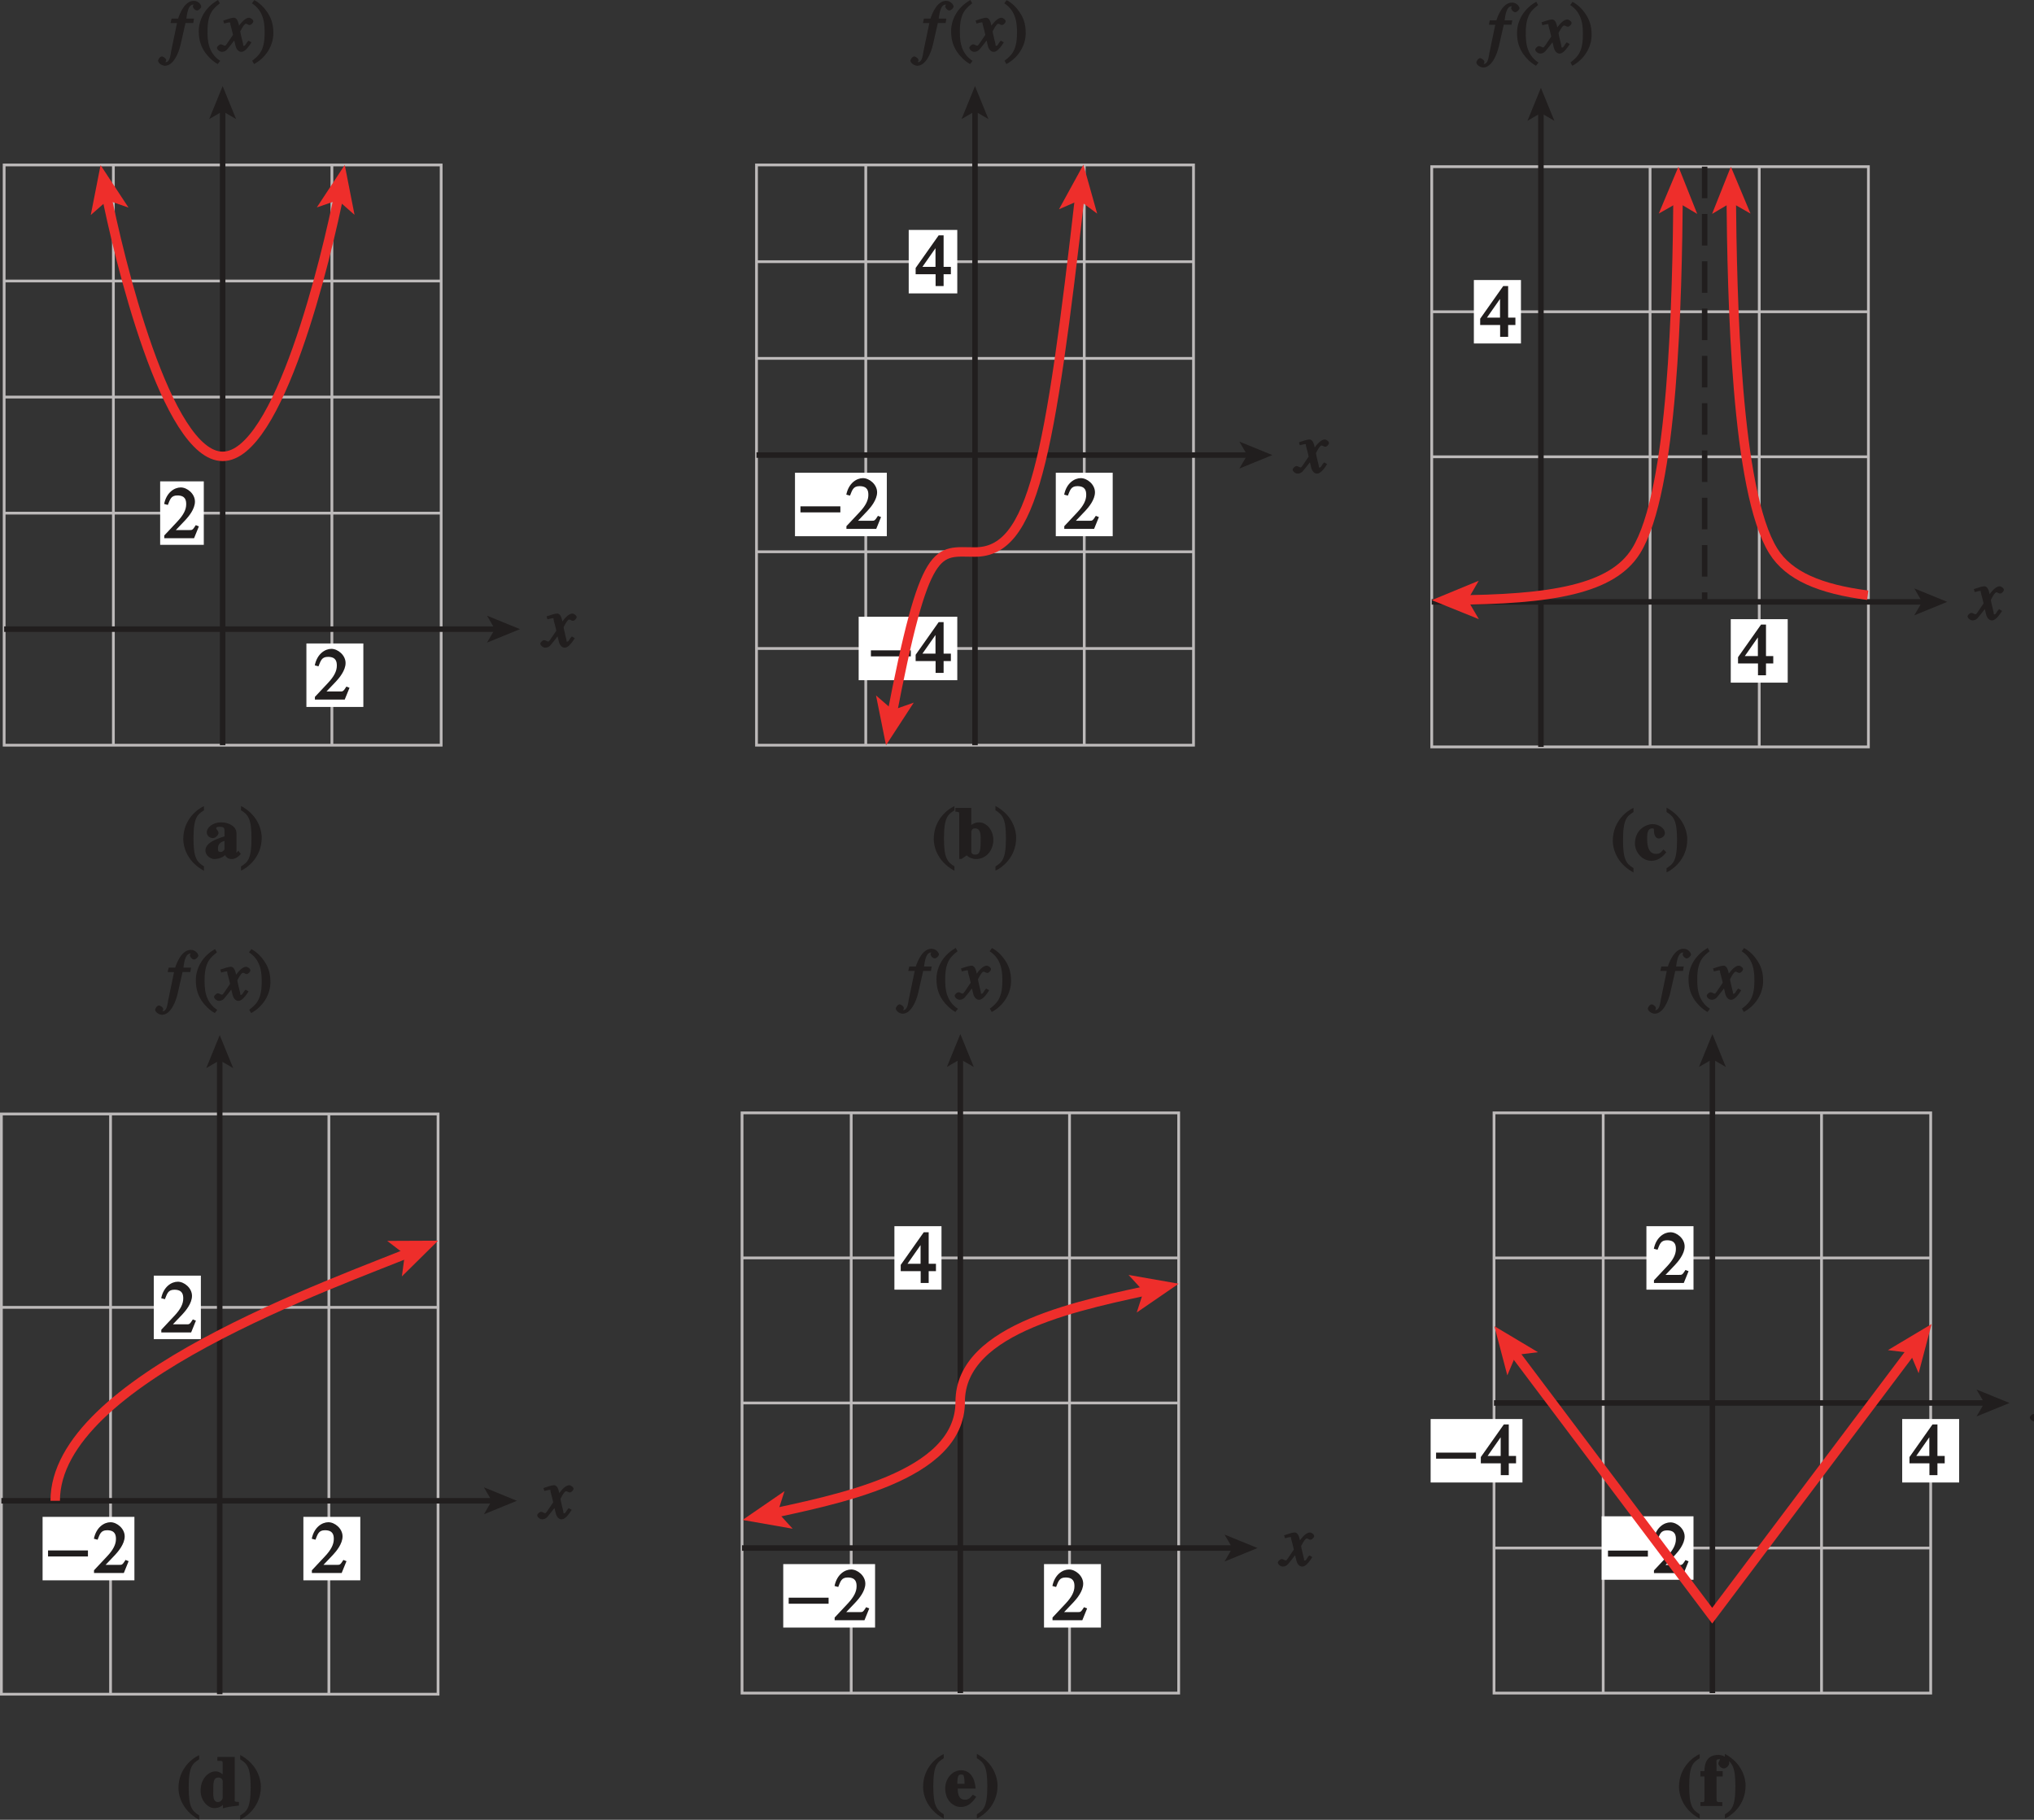 <?xml version="1.0" encoding="UTF-8" standalone="no"?>
<svg
   xmlns:dc="http://purl.org/dc/elements/1.1/"
   xmlns:cc="http://creativecommons.org/ns#"
   xmlns:rdf="http://www.w3.org/1999/02/22-rdf-syntax-ns#"
   xmlns:svg="http://www.w3.org/2000/svg"
   xmlns="http://www.w3.org/2000/svg"
   xmlns:xlink="http://www.w3.org/1999/xlink"
   xmlns:sodipodi="http://sodipodi.sourceforge.net/DTD/sodipodi-0.dtd"
   xmlns:inkscape="http://www.inkscape.org/namespaces/inkscape"
   width="258.009pt"
   height="230.84pt"
   viewBox="0 0 258.009 230.84"
   version="1.1"
   id="svg5184"
   inkscape:version="0.91 r13725"
   sodipodi:docname="fig-2-3-34.svg">
  <rect x="0" y="0" width="258.009" height="230.84" fill="#333333" stroke="none"/>
  <sodipodi:namedview
     pagecolor="#ffffff"
     bordercolor="#666666"
     borderopacity="1"
     objecttolerance="10"
     gridtolerance="10"
     guidetolerance="10"
     inkscape:pageopacity="0"
     inkscape:pageshadow="2"
     inkscape:window-width="1366"
     inkscape:window-height="715"
     id="namedview5679"
     showgrid="false"
     fit-margin-top="0"
     fit-margin-left="0"
     fit-margin-right="0"
     fit-margin-bottom="0"
     inkscape:zoom="1.0540346"
     inkscape:cx="104.70212"
     inkscape:cy="65.471041"
     inkscape:window-x="0"
     inkscape:window-y="0"
     inkscape:window-maximized="1"
     inkscape:current-layer="surface1" />
  <defs
     id="defs5186">
    <g
       id="g5188">
      <symbol
         overflow="visible"
         id="glyph0-0"
         style="overflow:visible">
        <path
           style="stroke:none"
           d=""
           id="path5191"
           inkscape:connector-curvature="0" />
      </symbol>
      <symbol
         overflow="visible"
         id="glyph0-1"
         style="overflow:visible">
        <path
           style="stroke:none"
           d="m 2.75,-6.516 c -0.484,0.219 -2.484,1.469 -2.484,4.109 0,0.734 0.297,2.75 2.625,4.016 l 0,-0.562 C 1.969,0.5 1.562,-0.047 1.562,-2.5 c 0,-2.734 0.531,-3.031 1.328,-3.562 l 0,-0.516 z m 0,0"
           id="path5194"
           inkscape:connector-curvature="0" />
      </symbol>
      <symbol
         overflow="visible"
         id="glyph0-2"
         style="overflow:visible">
        <path
           style="stroke:none"
           d="M 4.156,-0.812 4.062,-0.719 c -0.016,0.031 0.047,0 0.016,0 -0.203,0 -0.062,-0.031 -0.062,-0.094 l 0,-2.344 c 0,-0.844 -0.938,-1.375 -1.938,-1.375 -1.109,0 -1.828,0.688 -1.828,1.25 0,0.625 0.625,0.75 0.734,0.75 0.469,0 0.75,-0.469 0.75,-0.641 0,-0.344 -0.281,-0.422 -0.281,-0.609 0,-0.141 0.078,-0.188 0.406,-0.188 0.656,0 0.641,0.203 0.641,0.656 l 0,0.562 c -1.125,0.344 -2.422,0.844 -2.422,1.781 0,0.688 0.703,1.094 1.141,1.094 0.219,0 0.938,-0.078 1.344,-0.5 0,-0.016 0.203,0.5 0.844,0.5 0.406,0 0.828,-0.25 1.156,-0.641 l -0.297,-0.406 z m -1.625,-0.328 C 2.406,-0.984 2.297,-0.781 2,-0.781 c -0.328,0 -0.328,-0.188 -0.328,-0.469 0,-0.781 0.766,-0.906 0.828,-0.922 l 0,1.094 z m 0,0"
           id="path5197"
           inkscape:connector-curvature="0" />
      </symbol>
      <symbol
         overflow="visible"
         id="glyph0-3"
         style="overflow:visible">
        <path
           style="stroke:none"
           d="M 0.25,1.516 C 0.734,1.281 2.719,0.031 2.719,-2.594 c 0,-0.734 -0.297,-2.766 -2.625,-4.016 l 0,0.547 c 0.922,0.562 1.328,1.109 1.328,3.547 0,2.75 -0.531,3.047 -1.328,3.578 l 0,0.516 z m 0,0"
           id="path5200"
           inkscape:connector-curvature="0" />
      </symbol>
      <symbol
         overflow="visible"
         id="glyph0-4"
         style="overflow:visible">
        <path
           style="stroke:none"
           d="M 0.156,-5.875 C 0.484,-5.812 0.5,-5.906 0.5,-5.484 l 0,5.594 0.297,0 0.656,-0.453 C 1.781,-0.016 2.312,0.125 2.594,0.125 c 1.484,0 2.234,-1.281 2.234,-2.422 0,-1.188 -0.797,-2.234 -1.828,-2.234 -0.625,0 -1.047,0.375 -1.203,0.547 l 0.234,0.094 0,-2.469 -2.016,0 0,0.469 z m 1.875,2.5 c 0.078,-0.203 0.078,-0.391 0.5,-0.391 0.781,0 0.688,1.062 0.688,1.594 0,1.422 -0.172,1.734 -0.703,1.734 -0.5,0 -0.484,-0.312 -0.484,-0.578 z m 0,0"
           id="path5203"
           inkscape:connector-curvature="0" />
      </symbol>
      <symbol
         overflow="visible"
         id="glyph0-5"
         style="overflow:visible">
        <path
           style="stroke:none"
           d="m 0.125,0 2.641,0 0,-0.484 C 2.047,-0.5 2.031,-0.438 2.031,-1.062 l 0,-2.688 0.781,0 0,-0.672 -0.781,0 0,-0.953 c 0,-0.25 -0.125,-0.562 0.297,-0.562 0.109,0 0.125,-0.109 0.125,0.031 0,0.141 -0.188,0.281 -0.188,0.531 0,0.172 0.297,0.609 0.672,0.609 0.359,0 0.703,-0.375 0.703,-0.688 0,-0.625 -0.812,-1.031 -1.359,-1.031 -1.641,0 -1.781,1.328 -1.781,2.062 l -0.516,0 0,0.672 0.516,0 0,2.859 c 0,0.484 -0.062,0.375 -0.516,0.406 l 0,0.484 z m 0,0"
           id="path5206"
           inkscape:connector-curvature="0" />
      </symbol>
      <symbol
         overflow="visible"
         id="glyph0-6"
         style="overflow:visible">
        <path
           style="stroke:none"
           d="m 1.609,-2.672 c 0,-1.25 0.172,-1.312 0.5,-1.312 0.328,0 0.297,0.094 0.344,0.297 0.078,0.266 0.078,0.734 0.078,0.875 l -0.922,0 z m 1.906,1.312 c -0.172,0.203 -0.391,0.562 -0.922,0.562 -0.844,0 -0.906,-0.781 -0.938,-1.406 l 2.281,0 c -0.047,-0.625 -0.297,-2.328 -1.859,-2.328 -1.031,0 -2,0.984 -2,2.312 0,1.547 1.062,2.344 1.969,2.344 0.719,0 1.328,-0.328 1.969,-1.297 L 3.578,-1.438 Z m 0,0"
           id="path5209"
           inkscape:connector-curvature="0" />
      </symbol>
      <symbol
         overflow="visible"
         id="glyph0-7"
         style="overflow:visible">
        <path
           style="stroke:none"
           d="M 3.609,-1.219 C 3.391,-0.969 3.266,-0.75 2.75,-0.75 2.047,-0.75 1.625,-1.344 1.625,-2.594 1.625,-3 1.562,-3.984 2.266,-3.984 c 0.125,0 0.219,-0.047 0.219,0.219 0,0.484 0.141,1.062 0.641,1.062 0.078,0 0.75,-0.125 0.75,-0.703 0,-0.656 -0.891,-1.125 -1.531,-1.125 -0.844,0 -2.266,0.688 -2.266,2.469 0,1.094 0.922,2.188 2.078,2.188 0.703,0 1.391,-0.391 1.891,-1.094 L 3.703,-1.312 Z m 0,0"
           id="path5212"
           inkscape:connector-curvature="0" />
      </symbol>
      <symbol
         overflow="visible"
         id="glyph0-8"
         style="overflow:visible">
        <path
           style="stroke:none"
           d="M 4.812,-0.656 C 4.297,-0.672 4.406,-0.797 4.406,-1.047 l 0,-5.312 -2.203,0 0,0.484 C 2.828,-5.828 2.875,-5.953 2.875,-5.484 l 0,1.656 L 3.109,-3.938 C 2.891,-4.172 2.5,-4.531 1.969,-4.531 c -0.859,0 -1.891,0.891 -1.891,2.453 0,1.312 0.969,2.203 1.719,2.203 0.672,0 1.016,-0.281 1.344,-0.625 l -0.234,-0.109 0,0.766 C 3.609,-0.031 3.688,-0.047 4.938,-0.188 l 0,-0.469 z M 2.875,-1.141 c 0,0.094 -0.188,0.5 -0.594,0.5 -0.719,0 -0.594,-1.047 -0.594,-1.562 0,-0.875 0,-1.547 0.641,-1.547 0.5,0 0.547,0.406 0.547,0.422 z m 0,0"
           id="path5215"
           inkscape:connector-curvature="0" />
      </symbol>
      <symbol
         overflow="visible"
         id="glyph1-0"
         style="overflow:visible">
        <path
           style="stroke:none"
           d=""
           id="path5218"
           inkscape:connector-curvature="0" />
      </symbol>
      <symbol
         overflow="visible"
         id="glyph1-1"
         style="overflow:visible">
        <path
           style="stroke:none"
           d="m 0.312,-3.562 0.594,0 -0.75,3.609 C 0.078,0.406 0.031,1.406 -0.547,1.406 c -0.109,0 0,0.062 0,-0.016 0,-0.094 0.078,-0.094 0.078,-0.25 0,-0.219 -0.406,-0.469 -0.531,-0.469 -0.328,0.016 -0.5,0.5 -0.5,0.531 0.047,0.406 0.594,0.656 0.875,0.656 1.062,0 1.734,-1.578 1.984,-2.672 l 0.625,-2.75 0.984,0 0.094,-0.562 -0.969,0 c 0.062,-0.328 0.156,-1.781 0.891,-1.781 0.125,0 0.031,-0.094 0.031,-0.031 0,0.109 -0.094,0.109 -0.094,0.297 0,0.109 0.234,0.484 0.531,0.484 0.203,0 0.531,-0.312 0.531,-0.5 0,-0.172 -0.312,-0.719 -0.953,-0.719 -1.141,0 -1.766,1.594 -1.984,2.25 l -0.828,0 -0.125,0.562 z m 0,0"
           id="path5221"
           inkscape:connector-curvature="0" />
      </symbol>
      <symbol
         overflow="visible"
         id="glyph1-2"
         style="overflow:visible">
        <path
           style="stroke:none"
           d="M 3.484,-1.234 C 3.25,-0.969 3.188,-0.672 3,-0.672 2.828,-0.672 2.938,-0.75 2.891,-0.906 2.844,-1.125 2.531,-2.344 2.531,-2.516 L 2.484,-2.406 c 0,0 0.5,-1.062 0.75,-1.062 0.203,0 0.266,0.156 0.484,0.156 0.219,0 0.469,-0.312 0.469,-0.469 0,-0.219 -0.359,-0.453 -0.531,-0.453 -0.469,0 -1.016,0.578 -1.484,1.312 L 2.469,-2.812 2.359,-3.312 C 2.203,-4.109 1.906,-4.234 1.703,-4.234 1.406,-4.234 0.812,-4.016 0.375,-3.875 L 0.484,-3.5 c 0.422,-0.109 0.547,-0.141 0.625,-0.141 0.234,0 0.094,0 0.172,0.281 0.016,0.031 0.328,1.234 0.328,1.297 -0.766,1.094 -0.875,1.375 -1.031,1.375 -0.156,0 -0.312,-0.172 -0.516,-0.172 -0.203,0 -0.484,0.297 -0.484,0.438 0,0.219 0.328,0.516 0.625,0.516 0.281,0 0.5,-0.125 0.656,-0.297 C 1.156,-0.547 1.531,-1.031 1.766,-1.344 L 1.938,-0.641 c 0.125,0.484 0.438,0.734 0.703,0.734 0.203,0 0.578,-0.031 1.312,-1.203 l -0.375,-0.219 z m 0,0"
           id="path5224"
           inkscape:connector-curvature="0" />
      </symbol>
      <symbol
         overflow="visible"
         id="glyph2-0"
         style="overflow:visible">
        <path
           style="stroke:none"
           d=""
           id="path5227"
           inkscape:connector-curvature="0" />
      </symbol>
      <symbol
         overflow="visible"
         id="glyph2-1"
         style="overflow:visible">
        <path
           style="stroke:none"
           d="m 2.531,-6.375 c -1.391,0.828 -2.266,2.297 -2.266,3.844 0,1.25 0.344,2.016 0.781,2.672 0.344,0.5 0.938,1.125 1.625,1.5 l 0.312,-0.406 C 1.328,0.172 1.375,-1.672 1.375,-2.594 1.375,-4.875 2.188,-5.453 2.938,-6.062 L 2.703,-6.484 Z m 0,0"
           id="path5230"
           inkscape:connector-curvature="0" />
      </symbol>
      <symbol
         overflow="visible"
         id="glyph2-2"
         style="overflow:visible">
        <path
           style="stroke:none"
           d="m 0.453,1.547 c 1.406,-0.828 2.281,-2.297 2.281,-3.844 0,-1.25 -0.344,-2.016 -0.797,-2.672 -0.328,-0.5 -0.922,-1.141 -1.625,-1.5 L 0.016,-6.062 C 1.672,-5 1.625,-3.156 1.625,-2.234 1.625,0.047 0.797,0.625 0.047,1.219 L 0.281,1.641 Z m 0,0"
           id="path5233"
           inkscape:connector-curvature="0" />
      </symbol>
      <symbol
         overflow="visible"
         id="glyph2-3"
         style="overflow:visible">
        <path
           style="stroke:none"
           d="M 4.281,-1.578 4.094,-1.656 c -0.406,0.641 -0.453,0.625 -0.797,0.625 l -1.734,0 1.219,-1.281 c 0.391,-0.422 1.203,-1.375 1.203,-2.328 0,-1 -0.984,-1.797 -1.797,-1.797 -0.797,0 -1.812,0.625 -2.109,2.094 l 0.469,0.125 C 0.828,-4.906 0.938,-5.422 1.75,-5.422 c 1.062,0 1.125,0.656 1.125,1.125 0,0.672 -0.344,1.359 -1.125,2.188 L 0.094,-0.344 0.094,0 3.875,0 4.484,-1.5 Z m 0,0"
           id="path5236"
           inkscape:connector-curvature="0" />
      </symbol>
      <symbol
         overflow="visible"
         id="glyph2-4"
         style="overflow:visible">
        <path
           style="stroke:none"
           d="m 4.25,-2.438 -0.766,0 0,-4 -0.625,0 -2.922,4.141 0,0.797 2.531,0 0,1.5 1.016,0 0,-1.5 0.922,0 0,-0.938 z m -1.625,0 -1.828,0 1.891,-2.703 -0.234,0 0,2.703 z m 0,0"
           id="path5239"
           inkscape:connector-curvature="0" />
      </symbol>
      <symbol
         overflow="visible"
         id="glyph3-0"
         style="overflow:visible">
        <path
           style="stroke:none"
           d=""
           id="path5242"
           inkscape:connector-curvature="0" />
      </symbol>
      <symbol
         overflow="visible"
         id="glyph3-1"
         style="overflow:visible">
        <path
           style="stroke:none"
           d="m 0.094,-2.094 4.891,0 0,-0.766 -5.062,0 0,0.766 z m 0,0"
           id="path5245"
           inkscape:connector-curvature="0" />
      </symbol>
    </g>
    <clipPath
       id="clip1">
      <path
         d="M 1.402,81 66,81 66,83 1.402,83 Z m 0,0"
         id="path5248"
         inkscape:connector-curvature="0" />
    </clipPath>
    <clipPath
       id="clip2">
      <path
         d="m 165,57 5.984,0 0,6 L 165,63 Z m 0,0"
         id="path5251"
         inkscape:connector-curvature="0" />
    </clipPath>
    <clipPath
       id="clip3">
      <path
         d="m 164,303 1.34,0 0,5 L 164,308 Z m 0,0"
         id="path5254"
         inkscape:connector-curvature="0" />
    </clipPath>
    <clipPath
       id="clip4">
      <path
         d="m 165,190 5.984,0 0,5 L 165,195 Z m 0,0"
         id="path5257"
         inkscape:connector-curvature="0" />
    </clipPath>
    <clipPath
       id="clip5">
      <path
         d="m 0,0 170.984,0 0,358.242 -170.984,0 z m 0,0"
         id="path5260"
         inkscape:connector-curvature="0" />
    </clipPath>
  </defs>
  <g
     id="surface1"
     transform="translate(-1.731,-2.228)">
    <path
       style="fill:none;stroke:#bdbaba;stroke-width:0.35;stroke-linecap:butt;stroke-linejoin:miter;stroke-miterlimit:4;stroke-opacity:1"
       d="m 490.12,608.26 55.434,0 0,73.602 -55.434,0 z m 55.434,73.602 -55.434,0 m 0,-12.27 55.434,0 m -55.434,-12.266 55.434,0 m -55.434,-12.266 55.434,0 m -55.434,-12.266 55.434,0 m -55.434,-12.27 55.434,0 m -55.434,-12.266 55.434,0 m -41.574,73.602 0,-73.602 m 13.855,73.602 0,-73.602 m 13.859,73.602 0,-73.602 m -137.008,0 55.434,0 0,73.602 -55.434,0 z m 55.434,73.602 -55.434,0 m 55.434,-14.719 -55.434,0 m 55.434,-14.723 -55.434,0 m 55.434,-14.723 -55.434,0 m 55.434,-14.719 -55.434,0 m 0,-14.719 55.434,0 m -41.578,73.602 0,-73.602 m 13.859,73.602 0,-73.602 m 13.859,73.602 0,-73.602"
       transform="matrix(1,0,0,-1,-392.428,705.014)"
       id="path5263"
       inkscape:connector-curvature="0" />
    <g
       style="fill:#211e1e;fill-opacity:1"
       id="g5265">
      <use
         xlink:href="#glyph0-1"
         x="24.713"
         y="111.076"
         id="use5267"
         width="100%"
         height="100%" />
      <use
         xlink:href="#glyph0-2"
         x="27.71"
         y="111.076"
         id="use5269"
         width="100%"
         height="100%" />
      <use
         xlink:href="#glyph0-3"
         x="32.21"
         y="111.076"
         id="use5271"
         width="100%"
         height="100%" />
    </g>
    <g
       style="fill:#211e1e;fill-opacity:1"
       id="g5273">
      <use
         xlink:href="#glyph0-1"
         x="119.909"
         y="111.076"
         id="use5275"
         width="100%"
         height="100%" />
      <use
         xlink:href="#glyph0-4"
         x="122.906"
         y="111.076"
         id="use5277"
         width="100%"
         height="100%" />
      <use
         xlink:href="#glyph0-3"
         x="127.91"
         y="111.076"
         id="use5279"
         width="100%"
         height="100%" />
    </g>
    <g
       style="fill:#211e1e;fill-opacity:1"
       id="g5281">
      <use
         xlink:href="#glyph1-1"
         x="23.278"
         y="8.712"
         id="use5283"
         width="100%"
         height="100%" />
    </g>
    <g
       style="fill:#211e1e;fill-opacity:1"
       id="g5285">
      <use
         xlink:href="#glyph2-1"
         x="26.68"
         y="8.712"
         id="use5287"
         width="100%"
         height="100%" />
    </g>
    <g
       style="fill:#211e1e;fill-opacity:1"
       id="g5289">
      <use
         xlink:href="#glyph1-2"
         x="29.677"
         y="8.712"
         id="use5291"
         width="100%"
         height="100%" />
    </g>
    <g
       style="fill:#211e1e;fill-opacity:1"
       id="g5293">
      <use
         xlink:href="#glyph2-2"
         x="33.673"
         y="8.712"
         id="use5295"
         width="100%"
         height="100%" />
    </g>
    <path
       style="fill:none;stroke:#211e1e;stroke-width:0.7;stroke-linecap:butt;stroke-linejoin:miter;stroke-miterlimit:4;stroke-opacity:1"
       d="m 422.401,608.26 0,80.637"
       transform="matrix(1,0,0,-1,-392.428,705.014)"
       id="path5297"
       inkscape:connector-curvature="0" />
    <path
       style="fill:#211e1e;fill-opacity:1;fill-rule:nonzero;stroke:none"
       d="m 29.973,13.152 1.707,4.18 -1.707,-0.992 -1.707,0.992 1.707,-4.18"
       id="path5299"
       inkscape:connector-curvature="0" />
    <path
       style="fill:none;stroke:#211e1e;stroke-width:0.7;stroke-linecap:butt;stroke-linejoin:miter;stroke-miterlimit:4;stroke-opacity:1"
       d="m 517.835,608.26 0,80.637"
       transform="matrix(1,0,0,-1,-392.428,705.014)"
       id="path5301"
       inkscape:connector-curvature="0" />
    <path
       style="fill:#211e1e;fill-opacity:1;fill-rule:nonzero;stroke:none"
       d="m 125.406,13.152 1.707,4.18 -1.707,-0.992 -1.707,0.992 1.707,-4.18"
       id="path5303"
       inkscape:connector-curvature="0" />
    <g
       style="fill:#211e1e;fill-opacity:1"
       id="g5305">
      <use
         xlink:href="#glyph1-2"
         x="70.691"
         y="84.291"
         id="use5307"
         width="100%"
         height="100%" />
    </g>
    <g
       clip-path="url(#clip1)"
       id="g5309"
       style="clip-rule:nonzero">
      <path
         style="fill:none;stroke:#211e1e;stroke-width:0.7;stroke-linecap:butt;stroke-linejoin:miter;stroke-miterlimit:4;stroke-opacity:1"
         d="m 457.155,622.979 -62.469,0"
         transform="matrix(1,0,0,-1,-392.428,705.014)"
         id="path5311"
         inkscape:connector-curvature="0" />
    </g>
    <path
       style="fill:#211e1e;fill-opacity:1;fill-rule:nonzero;stroke:none"
       d="m 67.691,82.035 -4.18,1.707 0.992,-1.707 -0.992,-1.707 4.18,1.707"
       id="path5313"
       inkscape:connector-curvature="0" />
    <g
       clip-path="url(#clip2)"
       id="g5315"
       style="clip-rule:nonzero">
      <g
         style="fill:#211e1e;fill-opacity:1"
         id="g5317">
        <use
           xlink:href="#glyph1-2"
           x="166.124"
           y="62.21"
           id="use5319"
           width="100%"
           height="100%" />
      </g>
    </g>
    <path
       style="fill:none;stroke:#211e1e;stroke-width:0.7;stroke-linecap:butt;stroke-linejoin:miter;stroke-miterlimit:4;stroke-opacity:1"
       d="m 552.588,645.061 -62.469,0"
       transform="matrix(1,0,0,-1,-392.428,705.014)"
       id="path5321"
       inkscape:connector-curvature="0" />
    <path
       style="fill:#211e1e;fill-opacity:1;fill-rule:nonzero;stroke:none"
       d="m 163.125,59.953 -4.18,1.711 0.992,-1.711 -0.992,-1.707 4.18,1.707"
       id="path5323"
       inkscape:connector-curvature="0" />
    <path
       style="fill:#ffffff;fill-opacity:1;fill-rule:nonzero;stroke:none"
       d="m 40.598,83.852 7.223,0 0,8.051 -7.223,0 z m 0,0"
       id="path5325"
       inkscape:connector-curvature="0" />
    <g
       style="fill:#211e1e;fill-opacity:1"
       id="g5327">
      <use
         xlink:href="#glyph2-3"
         x="41.582"
         y="90.972"
         id="use5329"
         width="100%"
         height="100%" />
    </g>
    <path
       style="fill:#ffffff;fill-opacity:1;fill-rule:nonzero;stroke:none"
       d="m 22.047,63.289 5.535,0 0,8.051 -5.535,0 z m 0,0"
       id="path5331"
       inkscape:connector-curvature="0" />
    <g
       style="fill:#211e1e;fill-opacity:1"
       id="g5333">
      <use
         xlink:href="#glyph2-3"
         x="22.474"
         y="70.497"
         id="use5335"
         width="100%"
         height="100%" />
    </g>
    <path
       style="fill:#ffffff;fill-opacity:1;fill-rule:nonzero;stroke:none"
       d="m 110.652,80.461 12.508,0 0,8.051 -12.508,0 z m 0,0"
       id="path5337"
       inkscape:connector-curvature="0" />
    <g
       style="fill:#211e1e;fill-opacity:1"
       id="g5339">
      <use
         xlink:href="#glyph3-1"
         x="112.281"
         y="87.583"
         id="use5341"
         width="100%"
         height="100%" />
    </g>
    <g
       style="fill:#211e1e;fill-opacity:1"
       id="g5343">
      <use
         xlink:href="#glyph2-4"
         x="117.942"
         y="87.583"
         id="use5345"
         width="100%"
         height="100%" />
    </g>
    <path
       style="fill:#ffffff;fill-opacity:1;fill-rule:nonzero;stroke:none"
       d="m 117,31.395 6.16,0 0,8.051 -6.16,0 z m 0,0"
       id="path5347"
       inkscape:connector-curvature="0" />
    <g
       style="fill:#211e1e;fill-opacity:1"
       id="g5349">
      <use
         xlink:href="#glyph2-4"
         x="117.942"
         y="38.516"
         id="use5351"
         width="100%"
         height="100%" />
    </g>
    <path
       style="fill:#ffffff;fill-opacity:1;fill-rule:nonzero;stroke:none"
       d="m 102.574,62.195 11.648,0 0,8.051 -11.648,0 z m 0,0"
       id="path5353"
       inkscape:connector-curvature="0" />
    <g
       style="fill:#211e1e;fill-opacity:1"
       id="g5355">
      <use
         xlink:href="#glyph3-1"
         x="103.344"
         y="69.317"
         id="use5357"
         width="100%"
         height="100%" />
    </g>
    <g
       style="fill:#211e1e;fill-opacity:1"
       id="g5359">
      <use
         xlink:href="#glyph2-3"
         x="109.005"
         y="69.317"
         id="use5361"
         width="100%"
         height="100%" />
    </g>
    <path
       style="fill:#ffffff;fill-opacity:1;fill-rule:nonzero;stroke:none"
       d="m 135.656,62.195 7.219,0 0,8.051 -7.219,0 z m 0,0"
       id="path5363"
       inkscape:connector-curvature="0" />
    <g
       style="fill:#211e1e;fill-opacity:1"
       id="g5365">
      <use
         xlink:href="#glyph2-3"
         x="136.64"
         y="69.317"
         id="use5367"
         width="100%"
         height="100%" />
    </g>
    <path
       style="fill:none;stroke:#ee2e2b;stroke-width:1.2;stroke-linecap:butt;stroke-linejoin:miter;stroke-miterlimit:4;stroke-opacity:1"
       d="m 437.307,678.842 c -1.754,-8.922 -7.793,-33.945 -14.906,-33.945 -7.109,0 -13.152,25.023 -14.902,33.945"
       transform="matrix(1,0,0,-1,-392.428,705.014)"
       id="path5369"
       inkscape:connector-curvature="0" />
    <path
       style="fill:#ee2e2b;fill-opacity:1;fill-rule:nonzero;stroke:none"
       d="M 14.488,23.172 18.031,28.559 15.367,27.641 13.246,29.5 14.488,23.172"
       id="path5371"
       inkscape:connector-curvature="0" />
    <path
       style="fill:#ee2e2b;fill-opacity:1;fill-rule:nonzero;stroke:none"
       d="m 45.461,23.152 1.242,6.328 -2.117,-1.859 -2.668,0.918 3.543,-5.387"
       id="path5373"
       inkscape:connector-curvature="0" />
    <path
       style="fill:none;stroke:#ee2e2b;stroke-width:1.2;stroke-linecap:butt;stroke-linejoin:miter;stroke-miterlimit:4;stroke-opacity:1"
       d="m 507.163,611.452 c 4.367,22.828 5.848,21.309 10.672,21.309 7.367,0 9.484,11.672 13.398,46.016"
       transform="matrix(1,0,0,-1,-392.428,705.014)"
       id="path5375"
       inkscape:connector-curvature="0" />
    <path
       style="fill:#ee2e2b;fill-opacity:1;fill-rule:nonzero;stroke:none"
       d="m 139.16,23.121 1.746,6.207 -2.262,-1.684 -2.582,1.129 3.098,-5.652"
       id="path5377"
       inkscape:connector-curvature="0" />
    <path
       style="fill:#ee2e2b;fill-opacity:1;fill-rule:nonzero;stroke:none"
       d="m 114.121,96.762 -1.27,-6.32 2.129,1.848 2.66,-0.934 -3.52,5.406"
       id="path5379"
       inkscape:connector-curvature="0" />
    <g
       style="fill:#211e1e;fill-opacity:1"
       id="g5381">
      <use
         xlink:href="#glyph1-1"
         x="118.712"
         y="8.712"
         id="use5383"
         width="100%"
         height="100%" />
    </g>
    <g
       style="fill:#211e1e;fill-opacity:1"
       id="g5385">
      <use
         xlink:href="#glyph2-1"
         x="122.114"
         y="8.712"
         id="use5387"
         width="100%"
         height="100%" />
    </g>
    <g
       style="fill:#211e1e;fill-opacity:1"
       id="g5389">
      <use
         xlink:href="#glyph1-2"
         x="125.111"
         y="8.712"
         id="use5391"
         width="100%"
         height="100%" />
    </g>
    <g
       style="fill:#211e1e;fill-opacity:1"
       id="g5393">
      <use
         xlink:href="#glyph2-2"
         x="129.107"
         y="8.712"
         id="use5395"
         width="100%"
         height="100%" />
    </g>
    <path
       style="fill:none;stroke:#bdbaba;stroke-width:0.35;stroke-linecap:butt;stroke-linejoin:miter;stroke-miterlimit:4;stroke-opacity:1"
       d="m 95.857,216.997 55.387,0 0,-73.602 -55.387,0 z m 55.387,-73.602 -55.387,0 m 0,73.602 55.387,0 m 0,-73.602 -55.387,0 m 0,73.602 55.387,0 m -55.387,-55.203 55.387,0 m -55.387,18.402 55.387,0 m -55.387,18.398 55.387,0 m -41.539,-55.199 0,73.602 m 13.844,-73.602 0,73.602 m 13.848,-73.602 0,73.602 m 53.848,0 55.391,0 0,-73.602 -55.391,0 z m 55.391,-73.602 -55.391,0 m 0,73.602 55.391,0 m 0,-73.602 -55.391,0 m 0,73.602 55.391,0 m -55.391,-55.199 55.391,0 m -55.391,18.398 55.391,0 m -55.391,18.398 55.391,0 m -41.543,-55.199 0,73.602 m 13.848,-73.602 0,73.602 m 13.848,-73.602 0,73.602"
       id="path5397"
       inkscape:connector-curvature="0" />
    <g
       style="fill:#211e1e;fill-opacity:1"
       id="g5399"
       transform="translate(94.4,-124.8)">
      <use
         xlink:href="#glyph0-1"
         x="120.043"
         y="356.118"
         id="use5401"
         width="100%"
         height="100%" />
      <use
         xlink:href="#glyph0-5"
         x="123.04"
         y="356.118"
         id="use5403"
         width="100%"
         height="100%" />
      <use
         xlink:href="#glyph0-3"
         x="126.037"
         y="356.118"
         id="use5405"
         width="100%"
         height="100%" />
    </g>
    <g
       style="fill:#211e1e;fill-opacity:1"
       id="g5407"
       transform="translate(94.4,-124.8)">
      <use
         xlink:href="#glyph0-1"
         x="24.156"
         y="356.118"
         id="use5409"
         width="100%"
         height="100%" />
      <use
         xlink:href="#glyph0-6"
         x="27.153"
         y="356.118"
         id="use5411"
         width="100%"
         height="100%" />
      <use
         xlink:href="#glyph0-3"
         x="31.149"
         y="356.118"
         id="use5413"
         width="100%"
         height="100%" />
    </g>
    <g
       style="fill:#211e1e;fill-opacity:1"
       id="g5415"
       transform="translate(94.4,-124.8)">
      <use
         xlink:href="#glyph1-1"
         x="117.85"
         y="253.755"
         id="use5417"
         width="100%"
         height="100%" />
    </g>
    <g
       style="fill:#211e1e;fill-opacity:1"
       id="g5419"
       transform="translate(94.4,-124.8)">
      <use
         xlink:href="#glyph2-1"
         x="121.252"
         y="253.755"
         id="use5421"
         width="100%"
         height="100%" />
    </g>
    <g
       style="fill:#211e1e;fill-opacity:1"
       id="g5423"
       transform="translate(94.4,-124.8)">
      <use
         xlink:href="#glyph1-2"
         x="124.249"
         y="253.755"
         id="use5425"
         width="100%"
         height="100%" />
    </g>
    <g
       style="fill:#211e1e;fill-opacity:1"
       id="g5427"
       transform="translate(94.4,-124.8)">
      <use
         xlink:href="#glyph2-2"
         x="128.245"
         y="253.755"
         id="use5429"
         width="100%"
         height="100%" />
    </g>
    <path
       style="fill:none;stroke:#211e1e;stroke-width:0.7;stroke-linecap:butt;stroke-linejoin:miter;stroke-miterlimit:4;stroke-opacity:1"
       d="m 218.947,216.997 0,-80.637"
       id="path5431"
       inkscape:connector-curvature="0" />
    <path
       style="fill:#211e1e;fill-opacity:1;fill-rule:nonzero;stroke:none"
       d="m 218.947,133.395 1.707,4.18 -1.707,-0.992 -1.707,0.992 1.707,-4.18"
       id="path5433"
       inkscape:connector-curvature="0" />
    <g
       style="fill:#211e1e;fill-opacity:1"
       id="g5435"
       transform="translate(94.4,-124.8)">
      <use
         xlink:href="#glyph1-1"
         x="22.453"
         y="253.755"
         id="use5437"
         width="100%"
         height="100%" />
    </g>
    <g
       style="fill:#211e1e;fill-opacity:1"
       id="g5439"
       transform="translate(94.4,-124.8)">
      <use
         xlink:href="#glyph2-1"
         x="25.855"
         y="253.755"
         id="use5441"
         width="100%"
         height="100%" />
    </g>
    <g
       style="fill:#211e1e;fill-opacity:1"
       id="g5443"
       transform="translate(94.4,-124.8)">
      <use
         xlink:href="#glyph1-2"
         x="28.852"
         y="253.755"
         id="use5445"
         width="100%"
         height="100%" />
    </g>
    <g
       style="fill:#211e1e;fill-opacity:1"
       id="g5447"
       transform="translate(94.4,-124.8)">
      <use
         xlink:href="#glyph2-2"
         x="32.848"
         y="253.755"
         id="use5449"
         width="100%"
         height="100%" />
    </g>
    <path
       style="fill:none;stroke:#211e1e;stroke-width:0.7;stroke-linecap:butt;stroke-linejoin:miter;stroke-miterlimit:4;stroke-opacity:1"
       d="m 123.548,216.997 0,-80.637"
       id="path5451"
       inkscape:connector-curvature="0" />
    <path
       style="fill:#211e1e;fill-opacity:1;fill-rule:nonzero;stroke:none"
       d="m 123.548,133.395 1.707,4.18 -1.707,-0.992 -1.707,0.992 1.707,-4.18"
       id="path5453"
       inkscape:connector-curvature="0" />
    <g
       clip-path="url(#clip3)"
       id="g5455"
       transform="translate(94.4,-124.8)"
       style="clip-rule:nonzero">
      <g
         style="fill:#211e1e;fill-opacity:1"
         id="g5457">
        <use
           xlink:href="#glyph1-2"
           x="165.233"
           y="307.253"
           id="use5459"
           width="100%"
           height="100%" />
      </g>
    </g>
    <path
       style="fill:none;stroke:#211e1e;stroke-width:0.7;stroke-linecap:butt;stroke-linejoin:miter;stroke-miterlimit:4;stroke-opacity:1"
       d="m 253.67,180.196 -62.426,0"
       id="path5461"
       inkscape:connector-curvature="0" />
    <path
       style="fill:#211e1e;fill-opacity:1;fill-rule:nonzero;stroke:none"
       d="m 256.634,180.196 -4.18,1.707 0.992,-1.707 -0.992,-1.707 4.18,1.707"
       id="path5463"
       inkscape:connector-curvature="0" />
    <path
       style="fill:#ffffff;fill-opacity:1;fill-rule:nonzero;stroke:none"
       d="m 183.205,182.231 11.648,0 0,8.051 -11.648,0 z m 0,0"
       id="path5465"
       inkscape:connector-curvature="0" />
    <g
       style="fill:#211e1e;fill-opacity:1"
       id="g5467"
       transform="translate(94.4,-124.8)">
      <use
         xlink:href="#glyph3-1"
         x="89.572"
         y="314.153"
         id="use5469"
         width="100%"
         height="100%" />
    </g>
    <g
       style="fill:#211e1e;fill-opacity:1"
       id="g5471"
       transform="translate(94.4,-124.8)">
      <use
         xlink:href="#glyph2-4"
         x="95.233"
         y="314.153"
         id="use5473"
         width="100%"
         height="100%" />
    </g>
    <path
       style="fill:#ffffff;fill-opacity:1;fill-rule:nonzero;stroke:none"
       d="m 243.021,182.231 7.223,0 0,8.051 -7.223,0 z m 0,0"
       id="path5475"
       inkscape:connector-curvature="0" />
    <g
       style="fill:#211e1e;fill-opacity:1"
       id="g5477"
       transform="translate(94.4,-124.8)">
      <use
         xlink:href="#glyph2-4"
         x="149.607"
         y="314.153"
         id="use5479"
         width="100%"
         height="100%" />
    </g>
    <g
       style="fill:#211e1e;fill-opacity:1"
       id="g5481"
       transform="translate(94.4,-124.8)">
      <use
         xlink:href="#glyph1-2"
         x="69.845"
         y="325.654"
         id="use5483"
         width="100%"
         height="100%" />
    </g>
    <path
       style="fill:none;stroke:#211e1e;stroke-width:0.7;stroke-linecap:butt;stroke-linejoin:miter;stroke-miterlimit:4;stroke-opacity:1"
       d="m 158.279,198.595 -62.422,0"
       id="path5485"
       inkscape:connector-curvature="0" />
    <path
       style="fill:#211e1e;fill-opacity:1;fill-rule:nonzero;stroke:none"
       d="m 161.244,198.595 -4.18,1.711 0.992,-1.711 -0.992,-1.707 4.18,1.707"
       id="path5487"
       inkscape:connector-curvature="0" />
    <path
       style="fill:#ffffff;fill-opacity:1;fill-rule:nonzero;stroke:none"
       d="m 101.084,200.634 11.648,0 0,8.051 -11.648,0 z m 0,0"
       id="path5489"
       inkscape:connector-curvature="0" />
    <g
       style="fill:#211e1e;fill-opacity:1"
       id="g5491"
       transform="translate(94.4,-124.8)">
      <use
         xlink:href="#glyph3-1"
         x="7.451"
         y="332.554"
         id="use5493"
         width="100%"
         height="100%" />
    </g>
    <g
       style="fill:#211e1e;fill-opacity:1"
       id="g5495"
       transform="translate(94.4,-124.8)">
      <use
         xlink:href="#glyph2-3"
         x="13.112"
         y="332.554"
         id="use5497"
         width="100%"
         height="100%" />
    </g>
    <path
       style="fill:#ffffff;fill-opacity:1;fill-rule:nonzero;stroke:none"
       d="m 134.162,200.634 7.223,0 0,8.051 -7.223,0 z m 0,0"
       id="path5499"
       inkscape:connector-curvature="0" />
    <g
       style="fill:#211e1e;fill-opacity:1"
       id="g5501"
       transform="translate(94.4,-124.8)">
      <use
         xlink:href="#glyph2-3"
         x="40.747"
         y="332.554"
         id="use5503"
         width="100%"
         height="100%" />
    </g>
    <path
       style="fill:#ffffff;fill-opacity:1;fill-rule:nonzero;stroke:none"
       d="m 204.896,194.571 11.652,0 0,8.051 -11.652,0 z m 0,0"
       id="path5505"
       inkscape:connector-curvature="0" />
    <g
       style="fill:#211e1e;fill-opacity:1"
       id="g5507"
       transform="translate(94.4,-124.8)">
      <use
         xlink:href="#glyph3-1"
         x="111.378"
         y="326.578"
         id="use5509"
         width="100%"
         height="100%" />
    </g>
    <g
       style="fill:#211e1e;fill-opacity:1"
       id="g5511"
       transform="translate(94.4,-124.8)">
      <use
         xlink:href="#glyph2-3"
         x="117.039"
         y="326.578"
         id="use5513"
         width="100%"
         height="100%" />
    </g>
    <path
       style="fill:#ffffff;fill-opacity:1;fill-rule:nonzero;stroke:none"
       d="m 210.576,157.77 5.973,0 0,8.051 -5.973,0 z m 0,0"
       id="path5515"
       inkscape:connector-curvature="0" />
    <g
       style="fill:#211e1e;fill-opacity:1"
       id="g5517"
       transform="translate(94.4,-124.8)">
      <use
         xlink:href="#glyph2-3"
         x="117.039"
         y="289.776"
         id="use5519"
         width="100%"
         height="100%" />
    </g>
    <path
       style="fill:#ffffff;fill-opacity:1;fill-rule:nonzero;stroke:none"
       d="m 115.185,157.77 5.973,0 0,8.051 -5.973,0 z m 0,0"
       id="path5521"
       inkscape:connector-curvature="0" />
    <g
       style="fill:#211e1e;fill-opacity:1"
       id="g5523"
       transform="translate(94.4,-124.8)">
      <use
         xlink:href="#glyph2-4"
         x="21.649"
         y="289.776"
         id="use5525"
         width="100%"
         height="100%" />
    </g>
    <path
       style="fill:none;stroke:#ee2e2b;stroke-width:1.2;stroke-linecap:butt;stroke-linejoin:miter;stroke-miterlimit:4;stroke-opacity:1"
       d="m 244.783,172.798 -25.863,34.379 -25.863,-34.379"
       id="path5527"
       inkscape:connector-curvature="0" />
    <path
       style="fill:#ee2e2b;fill-opacity:1;fill-rule:nonzero;stroke:none"
       d="m 191.291,170.454 5.539,3.305 -2.801,0.332 -1.098,2.598 -1.641,-6.234"
       id="path5529"
       inkscape:connector-curvature="0" />
    <path
       style="fill:#ee2e2b;fill-opacity:1;fill-rule:nonzero;stroke:none"
       d="m 246.748,170.188 -1.641,6.238 -1.098,-2.598 -2.801,-0.336 5.539,-3.305"
       id="path5531"
       inkscape:connector-curvature="0" />
    <path
       style="fill:none;stroke:#ee2e2b;stroke-width:1.2;stroke-linecap:butt;stroke-linejoin:miter;stroke-miterlimit:4;stroke-opacity:1"
       d="m 148.791,165.602 c -9.527,2.074 -25.262,4.938 -25.262,14.457 0,9.523 -15.73,12.387 -25.258,14.457"
       id="path5533"
       inkscape:connector-curvature="0" />
    <path
       style="fill:#ee2e2b;fill-opacity:1;fill-rule:nonzero;stroke:none"
       d="m 95.927,195.032 5.316,-3.652 -0.863,2.684 1.898,2.082 -6.352,-1.113"
       id="path5535"
       inkscape:connector-curvature="0" />
    <path
       style="fill:#ee2e2b;fill-opacity:1;fill-rule:nonzero;stroke:none"
       d="m 151.24,165.067 -5.316,3.652 0.867,-2.684 -1.902,-2.082 6.352,1.113"
       id="path5537"
       inkscape:connector-curvature="0" />
    <path
       style="fill:none;stroke:#bdbaba;stroke-width:0.35;stroke-linecap:butt;stroke-linejoin:miter;stroke-miterlimit:4;stroke-opacity:1"
       d="m 183.345,96.973 55.391,0 0,-73.602 -55.391,0 z m 55.387,-73.602 -55.387,0 m 0,73.602 55.387,0 m 0,-73.602 -55.387,0 m 0,73.602 55.387,0 m -55.387,-55.199 55.387,0 m -55.387,18.398 55.387,0 m -55.387,18.402 55.387,0 m -41.539,-55.203 0,73.602 m 13.848,-73.602 0,73.602"
       id="path5539"
       inkscape:connector-curvature="0" />
    <path
       style="fill:none;stroke:#211e1e;stroke-width:0.7;stroke-linecap:butt;stroke-linejoin:miter;stroke-miterlimit:4;stroke-dasharray:4, 2;stroke-opacity:1"
       d="m 217.963,23.371 0,55.172"
       id="path5541"
       inkscape:connector-curvature="0" />
    <path
       style="fill:none;stroke:#bdbaba;stroke-width:0.35;stroke-linecap:butt;stroke-linejoin:miter;stroke-miterlimit:4;stroke-opacity:1"
       d="m 224.888,23.371 0,73.602"
       id="path5543"
       inkscape:connector-curvature="0" />
    <g
       style="fill:#211e1e;fill-opacity:1"
       id="g5545"
       transform="translate(182.4,-120)">
      <use
         xlink:href="#glyph0-1"
         x="23.645"
         y="231.296"
         id="use5547"
         width="100%"
         height="100%" />
      <use
         xlink:href="#glyph0-7"
         x="26.642"
         y="231.296"
         id="use5549"
         width="100%"
         height="100%" />
      <use
         xlink:href="#glyph0-3"
         x="30.638"
         y="231.296"
         id="use5551"
         width="100%"
         height="100%" />
    </g>
    <g
       style="fill:#211e1e;fill-opacity:1"
       id="g5553"
       transform="translate(182.4,-120)">
      <use
         xlink:href="#glyph1-1"
         x="8.096"
         y="128.931"
         id="use5555"
         width="100%"
         height="100%" />
    </g>
    <g
       style="fill:#211e1e;fill-opacity:1"
       id="g5557"
       transform="translate(182.4,-120)">
      <use
         xlink:href="#glyph2-1"
         x="11.498"
         y="128.931"
         id="use5559"
         width="100%"
         height="100%" />
    </g>
    <g
       style="fill:#211e1e;fill-opacity:1"
       id="g5561"
       transform="translate(182.4,-120)">
      <use
         xlink:href="#glyph1-2"
         x="14.495"
         y="128.931"
         id="use5563"
         width="100%"
         height="100%" />
    </g>
    <g
       style="fill:#211e1e;fill-opacity:1"
       id="g5565"
       transform="translate(182.4,-120)">
      <use
         xlink:href="#glyph2-2"
         x="18.491"
         y="128.931"
         id="use5567"
         width="100%"
         height="100%" />
    </g>
    <path
       style="fill:none;stroke:#211e1e;stroke-width:0.7;stroke-linecap:butt;stroke-linejoin:miter;stroke-miterlimit:4;stroke-opacity:1"
       d="m 197.193,96.973 0,-80.637"
       id="path5569"
       inkscape:connector-curvature="0" />
    <path
       style="fill:#211e1e;fill-opacity:1;fill-rule:nonzero;stroke:none"
       d="m 197.193,13.371 1.707,4.18 -1.707,-0.992 -1.707,0.992 1.707,-4.18"
       id="path5571"
       inkscape:connector-curvature="0" />
    <g
       style="fill:#211e1e;fill-opacity:1"
       id="g5573"
       transform="translate(182.4,-120)">
      <use
         xlink:href="#glyph1-2"
         x="69.334"
         y="200.831"
         id="use5575"
         width="100%"
         height="100%" />
    </g>
    <path
       style="fill:none;stroke:#211e1e;stroke-width:0.7;stroke-linecap:butt;stroke-linejoin:miter;stroke-miterlimit:4;stroke-opacity:1"
       d="m 245.767,78.574 -62.422,0"
       id="path5577"
       inkscape:connector-curvature="0" />
    <path
       style="fill:#211e1e;fill-opacity:1;fill-rule:nonzero;stroke:none"
       d="m 248.732,78.574 -4.176,1.707 0.992,-1.707 -0.992,-1.707 4.176,1.707"
       id="path5579"
       inkscape:connector-curvature="0" />
    <path
       style="fill:#ffffff;fill-opacity:1;fill-rule:nonzero;stroke:none"
       d="m 221.275,80.77 7.223,0 0,8.051 -7.223,0 z m 0,0"
       id="path5581"
       inkscape:connector-curvature="0" />
    <g
       style="fill:#211e1e;fill-opacity:1"
       id="g5583"
       transform="translate(182.4,-120)">
      <use
         xlink:href="#glyph2-4"
         x="39.86"
         y="207.889"
         id="use5585"
         width="100%"
         height="100%" />
    </g>
    <path
       style="fill:#ffffff;fill-opacity:1;fill-rule:nonzero;stroke:none"
       d="m 188.689,37.75 5.973,0 0,8.047 -5.973,0 z m 0,0"
       id="path5587"
       inkscape:connector-curvature="0" />
    <g
       style="fill:#211e1e;fill-opacity:1"
       id="g5589"
       transform="translate(182.4,-120)">
      <use
         xlink:href="#glyph2-4"
         x="7.152"
         y="164.954"
         id="use5591"
         width="100%"
         height="100%" />
    </g>
    <path
       style="fill:none;stroke:#ee2e2b;stroke-width:1.2;stroke-linecap:butt;stroke-linejoin:miter;stroke-miterlimit:4;stroke-opacity:1"
       d="m 185.806,78.34 c 12.797,-0.047 20.434,-1.383 23.449,-6.219 4.738,-7.609 5.219,-31.871 5.344,-45.488"
       id="path5593"
       inkscape:connector-curvature="0" />
    <path
       style="fill:#ee2e2b;fill-opacity:1;fill-rule:nonzero;stroke:none"
       d="m 214.638,23.371 2.383,5.992 -2.426,-1.438 -2.453,1.395 2.496,-5.949"
       id="path5595"
       inkscape:connector-curvature="0" />
    <path
       style="fill:#ee2e2b;fill-opacity:1;fill-rule:nonzero;stroke:none"
       d="m 183.345,78.355 5.961,-2.461 -1.41,2.441 1.426,2.434 -5.977,-2.414"
       id="path5597"
       inkscape:connector-curvature="0" />
    <path
       style="fill:none;stroke:#ee2e2b;stroke-width:1.2;stroke-linecap:butt;stroke-linejoin:miter;stroke-miterlimit:4;stroke-opacity:1"
       d="M 238.646,77.734 C 232.584,76.945 228.638,75.281 226.67,72.121 221.931,64.512 221.451,40.25 221.326,26.633"
       id="path5599"
       inkscape:connector-curvature="0" />
    <path
       style="fill:#ee2e2b;fill-opacity:1;fill-rule:nonzero;stroke:none"
       d="m 221.287,23.371 2.492,5.949 -2.449,-1.395 -2.426,1.438 2.383,-5.992"
       id="path5601"
       inkscape:connector-curvature="0" />
    <path
       style="fill:none;stroke:#bdbaba;stroke-width:0.35;stroke-linecap:butt;stroke-linejoin:miter;stroke-miterlimit:4;stroke-opacity:1"
       d="m 1.906,217.137 55.391,0 0,-73.602 -55.391,0 z m 55.391,-73.602 -55.391,0 m 0,73.602 55.391,0 m 0,-73.602 -55.391,0 m 0,73.602 55.391,0 m -55.391,-49.07 55.391,0 m -55.391,24.535 55.391,0 m -41.543,-49.066 0,73.602 m 13.848,-73.602 0,73.602 m 13.848,-73.602 0,73.602"
       id="path5603"
       inkscape:connector-curvature="0" />
    <g
       style="fill:#211e1e;fill-opacity:1"
       id="g5605"
       transform="translate(-96,0)">
      <use
         xlink:href="#glyph0-1"
         x="120.103"
         y="231.458"
         id="use5607"
         width="100%"
         height="100%" />
      <use
         xlink:href="#glyph0-8"
         x="123.1"
         y="231.458"
         id="use5609"
         width="100%"
         height="100%" />
      <use
         xlink:href="#glyph0-3"
         x="128.104"
         y="231.458"
         id="use5611"
         width="100%"
         height="100%" />
    </g>
    <g
       style="fill:#211e1e;fill-opacity:1"
       id="g5613"
       transform="translate(-96,0)">
      <use
         xlink:href="#glyph1-1"
         x="118.905"
         y="129.095"
         id="use5615"
         width="100%"
         height="100%" />
    </g>
    <g
       style="fill:#211e1e;fill-opacity:1"
       id="g5617"
       transform="translate(-96,0)">
      <use
         xlink:href="#glyph2-1"
         x="122.307"
         y="129.095"
         id="use5619"
         width="100%"
         height="100%" />
    </g>
    <g
       style="fill:#211e1e;fill-opacity:1"
       id="g5621"
       transform="translate(-96,0)">
      <use
         xlink:href="#glyph1-2"
         x="125.304"
         y="129.095"
         id="use5623"
         width="100%"
         height="100%" />
    </g>
    <g
       style="fill:#211e1e;fill-opacity:1"
       id="g5625"
       transform="translate(-96,0)">
      <use
         xlink:href="#glyph2-2"
         x="129.3"
         y="129.095"
         id="use5627"
         width="100%"
         height="100%" />
    </g>
    <path
       style="fill:none;stroke:#211e1e;stroke-width:0.7;stroke-linecap:butt;stroke-linejoin:miter;stroke-miterlimit:4;stroke-opacity:1"
       d="m 29.602,217.137 0,-80.637"
       id="path5629"
       inkscape:connector-curvature="0" />
    <path
       style="fill:#211e1e;fill-opacity:1;fill-rule:nonzero;stroke:none"
       d="m 29.602,133.535 1.707,4.18 -1.707,-0.992 -1.707,0.992 1.707,-4.18"
       id="path5631"
       inkscape:connector-curvature="0" />
    <g
       clip-path="url(#clip4)"
       id="g5633"
       transform="translate(-96,0)"
       style="clip-rule:nonzero">
      <g
         style="fill:#211e1e;fill-opacity:1"
         id="g5635">
        <use
           xlink:href="#glyph1-2"
           x="166.296"
           y="194.86"
           id="use5637"
           width="100%"
           height="100%" />
      </g>
    </g>
    <path
       style="fill:none;stroke:#211e1e;stroke-width:0.7;stroke-linecap:butt;stroke-linejoin:miter;stroke-miterlimit:4;stroke-opacity:1"
       d="m 64.332,192.602 -62.426,0"
       id="path5639"
       inkscape:connector-curvature="0" />
    <path
       style="fill:#211e1e;fill-opacity:1;fill-rule:nonzero;stroke:none"
       d="m 67.297,192.602 -4.18,1.711 0.992,-1.711 -0.992,-1.707 4.18,1.707"
       id="path5641"
       inkscape:connector-curvature="0" />
    <path
       style="fill:#ffffff;fill-opacity:1;fill-rule:nonzero;stroke:none"
       d="m 7.133,194.641 11.648,0 0,8.051 -11.648,0 z m 0,0"
       id="path5643"
       inkscape:connector-curvature="0" />
    <g
       style="fill:#211e1e;fill-opacity:1"
       id="g5645"
       transform="translate(-96,0)">
      <use
         xlink:href="#glyph3-1"
         x="103.902"
         y="201.76"
         id="use5647"
         width="100%"
         height="100%" />
    </g>
    <g
       style="fill:#211e1e;fill-opacity:1"
       id="g5649"
       transform="translate(-96,0)">
      <use
         xlink:href="#glyph2-3"
         x="109.563"
         y="201.76"
         id="use5651"
         width="100%"
         height="100%" />
    </g>
    <path
       style="fill:#ffffff;fill-opacity:1;fill-rule:nonzero;stroke:none"
       d="m 40.215,194.641 7.219,0 0,8.051 -7.219,0 z m 0,0"
       id="path5653"
       inkscape:connector-curvature="0" />
    <g
       style="fill:#211e1e;fill-opacity:1"
       id="g5655"
       transform="translate(-96,0)">
      <use
         xlink:href="#glyph2-3"
         x="137.198"
         y="201.76"
         id="use5657"
         width="100%"
         height="100%" />
    </g>
    <path
       style="fill:#ffffff;fill-opacity:1;fill-rule:nonzero;stroke:none"
       d="m 21.238,164.043 5.973,0 0,8.051 -5.973,0 z m 0,0"
       id="path5659"
       inkscape:connector-curvature="0" />
    <g
       style="fill:#211e1e;fill-opacity:1"
       id="g5661"
       transform="translate(-96,0)">
      <use
         xlink:href="#glyph2-3"
         x="118.1"
         y="171.25"
         id="use5663"
         width="100%"
         height="100%" />
    </g>
    <path
       style="fill:none;stroke:#ee2e2b;stroke-width:1.2;stroke-linecap:butt;stroke-linejoin:miter;stroke-miterlimit:4;stroke-opacity:1"
       d="m 8.734,192.602 c 0,-15.352 35.379,-27.531 46.098,-31.961"
       id="path5665"
       inkscape:connector-curvature="0" />
    <path
       style="fill:#ee2e2b;fill-opacity:1;fill-rule:nonzero;stroke:none"
       d="m 57.297,159.609 -4.59,4.535 0.379,-2.797 -2.238,-1.711 6.449,-0.027"
       id="path5667"
       inkscape:connector-curvature="0" />
    <g
       clip-path="url(#clip5)"
       id="g5669"
       style="clip-rule:nonzero">
      <path
         style="fill:none;stroke:#ffffff;stroke-width:0.5;stroke-linecap:butt;stroke-linejoin:miter;stroke-miterlimit:10;stroke-opacity:1"
         d="m 41.999,803.999 0,-24 m -42,-18 24,0 m 630,42 0,-24 m 42,-18 -24,0 M 41.999,-0.001 l 0,24 m -42,18 24,0 m 630,-42 0,24 m 42,18 -24,0"
         transform="matrix(1,0,0,-1,-392.428,705.014)"
         id="path5671"
         inkscape:connector-curvature="0" />
      <path
         style="fill:none;stroke:#000000;stroke-width:0.25;stroke-linecap:butt;stroke-linejoin:miter;stroke-miterlimit:10;stroke-opacity:1"
         d="m 41.999,803.999 0,-24 m -42,-18 24,0 m 630,42 0,-24 m 42,-18 -24,0 M 41.999,-0.001 l 0,24 m -42,18 24,0 m 630,-42 0,24 m 42,18 -24,0"
         transform="matrix(1,0,0,-1,-392.428,705.014)"
         id="path5673"
         inkscape:connector-curvature="0" />
      <path
         style="fill:none;stroke:#ffffff;stroke-width:0.5;stroke-linecap:butt;stroke-linejoin:miter;stroke-miterlimit:10;stroke-opacity:1"
         d="m 323.999,791.999 48,0 m -48,-780 48,0 M 11.999,425.999 l 0,-48 m 672,48 0,-48 m -336,426 0,-24 m 0,-756 0,-24 M -0.001,401.999 l 24,0 m 648,0 24,0 m -348,390 6,0 c 0,-3.312 -2.688,-6 -6,-6 -3.312,0 -6,2.688 -6,6 0,3.312 2.688,6 6,6 3.312,0 6,-2.688 6,-6 m -6,-780 6,0 c 0,-3.312 -2.688,-6 -6,-6 -3.312,0 -6,2.688 -6,6 0,3.312 2.688,6 6,6 3.312,0 6,-2.688 6,-6 M 11.999,401.999 l 6,0 c 0,-3.312 -2.688,-6 -6,-6 -3.312,0 -6,2.688 -6,6 0,3.312 2.688,6 6,6 3.312,0 6,-2.688 6,-6 m 666,0 6,0 c 0,-3.312 -2.688,-6 -6,-6 -3.312,0 -6,2.688 -6,6 0,3.312 2.688,6 6,6 3.312,0 6,-2.688 6,-6"
         transform="matrix(1,0,0,-1,-392.428,705.014)"
         id="path5675"
         inkscape:connector-curvature="0" />
      <path
         style="fill:none;stroke:#000000;stroke-width:0.25;stroke-linecap:butt;stroke-linejoin:miter;stroke-miterlimit:10;stroke-opacity:1"
         d="m 323.999,791.999 48,0 m -48,-780 48,0 M 11.999,425.999 l 0,-48 m 672,48 0,-48 m -336,426 0,-24 m 0,-756 0,-24 M -0.001,401.999 l 24,0 m 648,0 24,0 m -348,390 6,0 c 0,-3.312 -2.688,-6 -6,-6 -3.312,0 -6,2.688 -6,6 0,3.312 2.688,6 6,6 3.312,0 6,-2.688 6,-6 m -6,-780 6,0 c 0,-3.312 -2.688,-6 -6,-6 -3.312,0 -6,2.688 -6,6 0,3.312 2.688,6 6,6 3.312,0 6,-2.688 6,-6 M 11.999,401.999 l 6,0 c 0,-3.312 -2.688,-6 -6,-6 -3.312,0 -6,2.688 -6,6 0,3.312 2.688,6 6,6 3.312,0 6,-2.688 6,-6 m 666,0 6,0 c 0,-3.312 -2.688,-6 -6,-6 -3.312,0 -6,2.688 -6,6 0,3.312 2.688,6 6,6 3.312,0 6,-2.688 6,-6"
         transform="matrix(1,0,0,-1,-392.428,705.014)"
         id="path5677"
         inkscape:connector-curvature="0" />
    </g>
  </g>
</svg>
